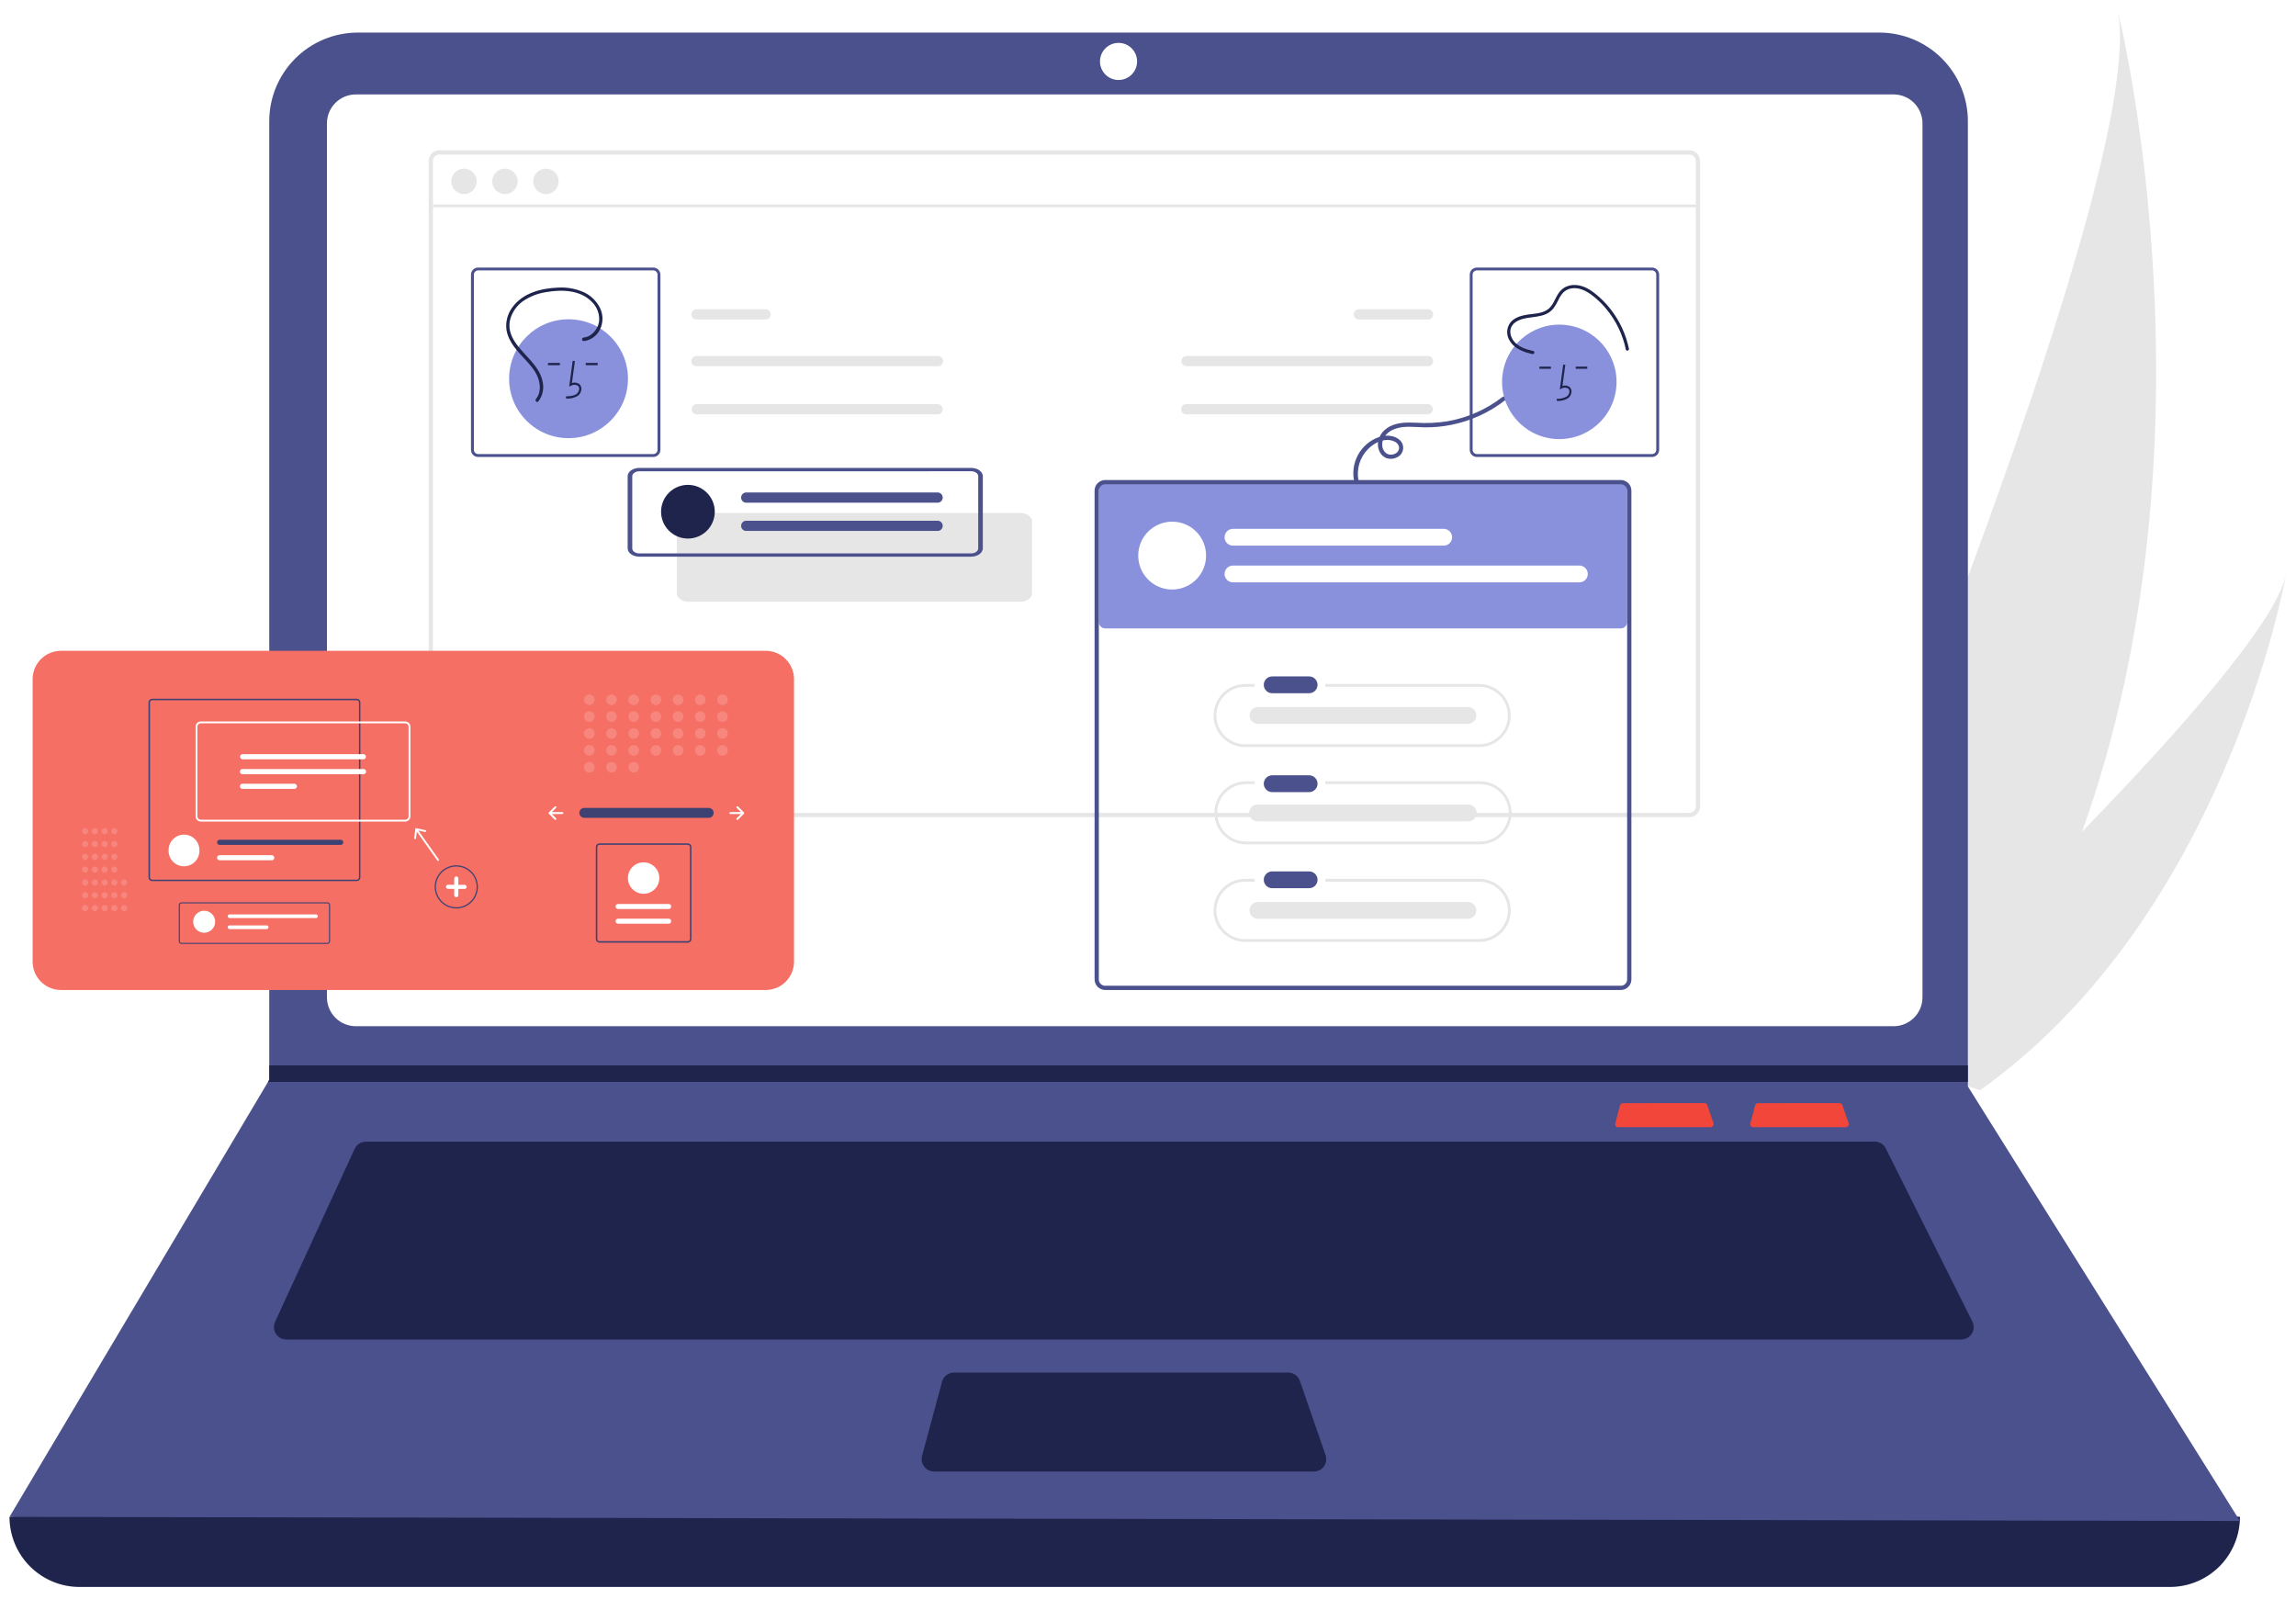 <svg width="968" height="674" viewBox="0 0 968 674" fill="none" xmlns="http://www.w3.org/2000/svg">
<g clip-path="url(#clip0)" filter="url(#filter0_d)">
<path d="M877.76 346.76C864.822 383.347 846.791 417.927 824.2 449.48C823.68 450.22 823.15 450.93 822.62 451.66L754.09 429.47C754.4 428.76 754.74 427.97 755.09 427.1C776.67 376.05 906.56 64.87 892.76 0C894.04 5.37 937.07 181.57 877.76 346.76Z" fill="#E6E6E6"/>
<path d="M837.37 453.76C836.54 454.4 835.67 455.02 834.8 455.63L783.4 438.98L785.55 436.98C799.01 424.4 838.99 386.72 877.71 346.76C919.32 303.83 959.49 258.29 963.71 238.48C962.96 243 937.6 380.48 837.37 453.76Z" fill="#E6E6E6"/>
<path d="M914.82 665.04H33.55C25.713 665.04 18.197 661.927 12.655 656.385C7.113 650.843 4 643.327 4 635.49C323.46 598.357 636.917 598.357 944.37 635.49C944.37 643.327 941.257 650.843 935.715 656.385C930.173 661.927 922.657 665.04 914.82 665.04Z" fill="#1F244D"/>
<path d="M944.37 637.23L4 635.49L113 452.11L113.52 451.24V47.09C113.52 37.183 117.455 27.682 124.459 20.676C131.463 13.67 140.963 9.733 150.87 9.73H792.31C802.216 9.73 811.716 13.665 818.72 20.669C825.725 27.674 829.66 37.174 829.66 47.08V454.02L944.37 637.23Z" fill="#4B518C"/>
<path d="M150.01 35.81C146.785 35.813 143.692 37.094 141.411 39.374C139.129 41.654 137.845 44.745 137.84 47.97V416.47C137.842 419.697 139.126 422.791 141.407 425.073C143.689 427.354 146.783 428.637 150.01 428.64H798.36C801.585 428.635 804.676 427.351 806.956 425.069C809.235 422.788 810.517 419.695 810.52 416.47V47.97C810.517 44.746 809.235 41.654 806.955 39.375C804.675 37.095 801.584 35.813 798.36 35.81H150.01Z" fill="white"/>
<path d="M154.27 477.31C153.276 477.307 152.302 477.588 151.463 478.119C150.623 478.651 149.952 479.411 149.53 480.31L115.95 553.31C115.372 554.566 115.316 556 115.794 557.297C116.272 558.595 117.245 559.649 118.5 560.23C119.184 560.542 119.927 560.706 120.68 560.71H826.89C827.779 560.71 828.654 560.482 829.43 560.05C830.207 559.617 830.86 558.992 831.328 558.236C831.796 557.48 832.063 556.617 832.103 555.728C832.144 554.84 831.957 553.956 831.56 553.16L795.05 480.16C794.619 479.293 793.954 478.564 793.131 478.055C792.307 477.546 791.358 477.278 790.39 477.28L154.27 477.31Z" fill="#1F244D"/>
<path d="M471.58 29.72C475.899 29.72 479.4 26.219 479.4 21.9C479.4 17.581 475.899 14.08 471.58 14.08C467.261 14.08 463.76 17.581 463.76 21.9C463.76 26.219 467.261 29.72 471.58 29.72Z" fill="white"/>
<path d="M402.16 574.65C401.019 574.659 399.913 575.041 399.01 575.738C398.107 576.435 397.457 577.409 397.16 578.51L388.74 609.8C388.534 610.57 388.507 611.377 388.661 612.159C388.815 612.941 389.146 613.677 389.629 614.311C390.111 614.946 390.733 615.461 391.445 615.818C392.158 616.175 392.943 616.363 393.74 616.37H553.93C554.762 616.371 555.582 616.173 556.322 615.793C557.062 615.412 557.699 614.86 558.182 614.183C558.665 613.505 558.978 612.722 559.096 611.899C559.214 611.075 559.133 610.236 558.86 609.45L548.03 578.16C547.676 577.134 547.011 576.245 546.127 575.616C545.243 574.986 544.185 574.649 543.1 574.65H402.16Z" fill="#1F244D"/>
<path d="M829.651 445.16V452.11H112.98L113.53 451.24V445.16H829.651Z" fill="#1F244D"/>
<path d="M741.19 461.08C740.91 461.081 740.639 461.173 740.417 461.343C740.194 461.513 740.034 461.751 739.96 462.02L737.96 469.64C737.874 469.965 737.919 470.31 738.085 470.602C738.252 470.894 738.526 471.109 738.85 471.2C738.959 471.215 739.07 471.215 739.18 471.2H778.18C778.517 471.2 778.84 471.066 779.078 470.828C779.316 470.59 779.45 470.267 779.45 469.93C779.446 469.787 779.422 469.646 779.38 469.51L776.74 461.9C776.654 461.65 776.493 461.432 776.278 461.278C776.062 461.124 775.805 461.04 775.54 461.04L741.19 461.08Z" fill="#F2463A"/>
<path d="M684.23 461.08C683.95 461.081 683.679 461.173 683.457 461.343C683.234 461.513 683.074 461.751 683 462.02L681 469.64C680.914 469.965 680.959 470.31 681.125 470.602C681.292 470.894 681.566 471.109 681.89 471.2C681.999 471.215 682.11 471.215 682.22 471.2H721.22C721.557 471.2 721.88 471.066 722.118 470.828C722.356 470.59 722.49 470.267 722.49 469.93C722.491 469.787 722.467 469.645 722.42 469.51L719.79 461.9C719.704 461.65 719.543 461.432 719.328 461.278C719.112 461.124 718.854 461.04 718.59 461.04L684.23 461.08Z" fill="#F2463A"/>
<path d="M712.28 59.37H185.2C184.014 59.37 182.877 59.841 182.039 60.679C181.2 61.518 180.729 62.655 180.729 63.84V336.01C180.729 337.196 181.2 338.333 182.039 339.171C182.877 340.009 184.014 340.48 185.2 340.48H712.28C712.979 340.479 713.668 340.314 714.292 339.998C714.915 339.682 715.456 339.224 715.87 338.66C716.107 338.356 716.299 338.019 716.44 337.66C716.643 337.144 716.748 336.595 716.75 336.04V63.84C716.75 62.655 716.279 61.518 715.44 60.679C714.602 59.841 713.465 59.37 712.28 59.37ZM714.959 336.01C714.959 336.721 714.677 337.403 714.175 337.905C713.672 338.408 712.99 338.69 712.28 338.69H185.2C184.489 338.69 183.807 338.408 183.305 337.905C182.802 337.403 182.52 336.721 182.52 336.01V63.84C182.52 63.129 182.802 62.448 183.305 61.945C183.807 61.443 184.489 61.16 185.2 61.16H712.28C712.99 61.16 713.672 61.443 714.175 61.945C714.677 62.448 714.959 63.129 714.959 63.84V336.01Z" fill="#E6E6E6"/>
<path d="M293.63 146.07C293.057 146.07 292.507 146.298 292.102 146.703C291.697 147.108 291.47 147.657 291.47 148.23C291.47 148.803 291.697 149.352 292.102 149.757C292.507 150.162 293.057 150.39 293.63 150.39H395.4C395.973 150.399 396.526 150.181 396.937 149.782C397.349 149.384 397.585 148.838 397.595 148.265C397.604 147.692 397.385 147.139 396.987 146.727C396.588 146.316 396.043 146.079 395.47 146.07H293.63Z" fill="#E6E6E6"/>
<path d="M293.63 126.37C293.057 126.37 292.507 126.598 292.102 127.003C291.697 127.408 291.47 127.957 291.47 128.53C291.47 129.103 291.697 129.652 292.102 130.057C292.507 130.463 293.057 130.69 293.63 130.69H322.76C323.333 130.699 323.886 130.481 324.297 130.082C324.709 129.684 324.945 129.138 324.955 128.565C324.964 127.992 324.745 127.439 324.347 127.028C323.948 126.616 323.403 126.379 322.83 126.37H293.63Z" fill="#E6E6E6"/>
<path d="M293.63 166.37C293.084 166.407 292.572 166.651 292.199 167.051C291.825 167.451 291.617 167.978 291.617 168.525C291.617 169.073 291.825 169.6 292.199 170C292.572 170.4 293.084 170.643 293.63 170.68H395.4C395.948 170.653 396.464 170.418 396.845 170.024C397.227 169.63 397.443 169.106 397.452 168.558C397.461 168.01 397.261 167.479 396.893 167.073C396.525 166.666 396.017 166.415 395.47 166.37H293.63Z" fill="#E6E6E6"/>
<path d="M602.06 146.07C602.633 146.07 603.183 146.298 603.588 146.703C603.993 147.108 604.22 147.657 604.22 148.23C604.22 148.803 603.993 149.352 603.588 149.757C603.183 150.162 602.633 150.39 602.06 150.39H500.29C499.717 150.401 499.164 150.183 498.751 149.786C498.339 149.388 498.101 148.843 498.09 148.27C498.08 147.697 498.297 147.144 498.695 146.731C499.092 146.318 499.637 146.081 500.21 146.07H602.06Z" fill="#E6E6E6"/>
<path d="M602.06 126.37C602.633 126.37 603.182 126.598 603.588 127.003C603.993 127.408 604.22 127.957 604.22 128.53C604.22 129.103 603.993 129.652 603.588 130.057C603.182 130.463 602.633 130.69 602.06 130.69H572.95C572.377 130.699 571.824 130.481 571.413 130.082C571.001 129.684 570.764 129.138 570.755 128.565C570.746 127.992 570.965 127.439 571.363 127.028C571.762 126.616 572.307 126.379 572.88 126.37H602.06Z" fill="#E6E6E6"/>
<path d="M602.061 166.37C602.607 166.407 603.118 166.65 603.492 167.051C603.866 167.451 604.074 167.978 604.074 168.525C604.074 169.072 603.866 169.6 603.492 170C603.118 170.4 602.607 170.643 602.061 170.68H500.291C499.996 170.705 499.7 170.669 499.419 170.575C499.139 170.48 498.882 170.329 498.662 170.131C498.443 169.933 498.266 169.692 498.144 169.423C498.021 169.155 497.955 168.863 497.95 168.568C497.944 168.272 497.999 167.979 498.112 167.705C498.224 167.432 498.392 167.185 498.604 166.979C498.816 166.773 499.068 166.612 499.344 166.508C499.62 166.403 499.915 166.356 500.21 166.37H602.061Z" fill="#E6E6E6"/>
<path d="M430.17 249.68H290.31C287.58 249.68 285.37 248.1 285.37 246.16V215.76C285.37 213.82 287.58 212.25 290.31 212.25H430.17C432.9 212.25 435.11 213.82 435.11 215.76V246.16C435.11 248.1 432.9 249.67 430.17 249.68Z" fill="#E6E6E6"/>
<path d="M275.43 108.8H201.57C200.775 108.8 200.012 109.116 199.449 109.679C198.886 110.241 198.57 111.004 198.57 111.8V185.65C198.57 186.446 198.886 187.209 199.449 187.771C200.012 188.334 200.775 188.65 201.57 188.65H275.43C276.226 188.65 276.989 188.334 277.552 187.771C278.114 187.209 278.43 186.446 278.43 185.65V111.78C278.425 110.988 278.107 110.23 277.545 109.672C276.983 109.113 276.222 108.8 275.43 108.8ZM277.21 185.63C277.21 186.103 277.023 186.557 276.69 186.892C276.356 187.228 275.903 187.417 275.43 187.42H201.57C201.097 187.417 200.645 187.228 200.311 186.892C199.978 186.557 199.79 186.103 199.79 185.63V111.78C199.79 111.307 199.978 110.853 200.311 110.518C200.645 110.182 201.097 109.993 201.57 109.99H275.43C275.903 109.993 276.356 110.182 276.69 110.518C277.023 110.853 277.21 111.307 277.21 111.78V185.63Z" fill="#4B518C"/>
<path d="M696.5 108.8H622.65C621.855 108.8 621.092 109.116 620.529 109.679C619.966 110.241 619.65 111.004 619.65 111.8V185.65C619.65 186.446 619.966 187.209 620.529 187.771C621.092 188.334 621.855 188.65 622.65 188.65H696.5C697.296 188.65 698.059 188.334 698.622 187.771C699.184 187.209 699.5 186.446 699.5 185.65V111.78C699.495 110.988 699.177 110.23 698.615 109.672C698.053 109.113 697.293 108.8 696.5 108.8ZM698.28 185.63C698.28 186.103 698.093 186.557 697.76 186.892C697.426 187.228 696.973 187.417 696.5 187.42H622.65C622.176 187.42 621.72 187.231 621.385 186.896C621.049 186.56 620.86 186.105 620.86 185.63V111.78C620.86 111.545 620.907 111.312 620.997 111.095C621.087 110.878 621.218 110.681 621.385 110.514C621.551 110.348 621.748 110.216 621.965 110.126C622.183 110.036 622.415 109.99 622.65 109.99H696.5C696.973 109.993 697.426 110.182 697.76 110.518C698.093 110.853 698.28 111.307 698.28 111.78V185.63Z" fill="#4B518C"/>
<path d="M716.75 82.2H182.52V83.39H716.75V82.2Z" fill="#E6E6E6"/>
<path d="M195.62 77.83C198.58 77.83 200.98 75.43 200.98 72.47C200.98 69.51 198.58 67.11 195.62 67.11C192.66 67.11 190.26 69.51 190.26 72.47C190.26 75.43 192.66 77.83 195.62 77.83Z" fill="#E6E6E6"/>
<path d="M212.89 77.83C215.851 77.83 218.25 75.43 218.25 72.47C218.25 69.51 215.851 67.11 212.89 67.11C209.93 67.11 207.53 69.51 207.53 72.47C207.53 75.43 209.93 77.83 212.89 77.83Z" fill="#E6E6E6"/>
<path d="M230.17 77.83C233.13 77.83 235.53 75.43 235.53 72.47C235.53 69.51 233.13 67.11 230.17 67.11C227.209 67.11 224.81 69.51 224.81 72.47C224.81 75.43 227.209 77.83 230.17 77.83Z" fill="#E6E6E6"/>
<path d="M409.42 230.69H269.56C266.83 230.69 264.62 229.11 264.62 227.17V196.77C264.62 194.83 266.83 193.26 269.56 193.26H409.42C412.15 193.26 414.36 194.83 414.36 196.77V227.17C414.36 229.11 412.15 230.68 409.42 230.69ZM269.56 194.69C267.92 194.69 266.56 195.64 266.56 196.8V227.2C266.56 228.37 267.89 229.31 269.56 229.31H409.42C411.06 229.31 412.42 228.37 412.42 227.2V196.77C412.42 195.61 411.1 194.67 409.42 194.67L269.56 194.69Z" fill="#4B518C"/>
<path d="M290.03 223.05C296.282 223.05 301.35 217.982 301.35 211.73C301.35 205.478 296.282 200.41 290.03 200.41C283.778 200.41 278.71 205.478 278.71 211.73C278.71 217.982 283.778 223.05 290.03 223.05Z" fill="#1F244D"/>
<path d="M314.47 203.62C313.924 203.657 313.412 203.901 313.039 204.301C312.665 204.701 312.457 205.228 312.457 205.775C312.457 206.323 312.665 206.85 313.039 207.25C313.412 207.65 313.924 207.893 314.47 207.93H395.4C395.948 207.903 396.464 207.668 396.845 207.274C397.226 206.88 397.443 206.356 397.452 205.808C397.461 205.26 397.261 204.729 396.893 204.323C396.525 203.916 396.016 203.665 395.47 203.62H314.47Z" fill="#4B518C"/>
<path d="M314.47 215.53C313.924 215.567 313.412 215.81 313.039 216.211C312.665 216.611 312.457 217.138 312.457 217.685C312.457 218.232 312.665 218.759 313.039 219.16C313.412 219.56 313.924 219.803 314.47 219.84H395.4C395.948 219.813 396.464 219.578 396.845 219.184C397.226 218.79 397.443 218.266 397.452 217.718C397.461 217.17 397.261 216.639 396.893 216.232C396.525 215.826 396.016 215.575 395.47 215.53H314.47Z" fill="#4B518C"/>
<path d="M465.95 199.56C465.239 199.56 464.557 199.842 464.055 200.345C463.552 200.848 463.27 201.529 463.27 202.24V258.24C463.27 258.951 463.552 259.633 464.055 260.135C464.557 260.638 465.239 260.92 465.95 260.92H683.329C684.04 260.92 684.722 260.638 685.225 260.135C685.727 259.633 686.01 258.951 686.01 258.24V202.24C686.01 201.529 685.727 200.848 685.225 200.345C684.722 199.842 684.04 199.56 683.329 199.56H465.95Z" fill="#8991DC"/>
<path d="M683.33 413.37H465.951C464.765 413.37 463.628 412.899 462.79 412.061C461.951 411.223 461.48 410.086 461.48 408.9V202.83C461.483 201.646 461.955 200.512 462.793 199.676C463.631 198.84 464.767 198.37 465.951 198.37H683.33C684.514 198.37 685.65 198.84 686.488 199.676C687.326 200.512 687.798 201.646 687.801 202.83V408.9C687.801 409.487 687.685 410.068 687.46 410.611C687.236 411.153 686.906 411.646 686.491 412.061C686.076 412.476 685.583 412.805 685.041 413.03C684.499 413.254 683.917 413.37 683.33 413.37ZM465.951 200.15C465.241 200.153 464.56 200.436 464.058 200.938C463.556 201.44 463.273 202.12 463.271 202.83V408.9C463.271 409.611 463.553 410.293 464.055 410.795C464.558 411.298 465.24 411.58 465.951 411.58H683.33C684.041 411.58 684.723 411.298 685.226 410.795C685.728 410.293 686.01 409.611 686.01 408.9V202.83C686.008 202.12 685.725 201.44 685.223 200.938C684.721 200.436 684.04 200.153 683.33 200.15H465.951Z" fill="#4B518C"/>
<path d="M623.98 284.37H558.76V285.56H623.98C627.131 285.651 630.121 286.966 632.318 289.226C634.514 291.486 635.742 294.513 635.742 297.665C635.742 300.817 634.514 303.844 632.318 306.104C630.121 308.364 627.131 309.679 623.98 309.77H525.3C523.681 309.817 522.07 309.538 520.56 308.95C519.051 308.363 517.675 307.479 516.513 306.35C515.352 305.222 514.428 303.871 513.798 302.38C513.167 300.888 512.842 299.285 512.842 297.665C512.842 296.045 513.167 294.442 513.798 292.95C514.428 291.459 515.352 290.108 516.513 288.98C517.675 287.851 519.051 286.967 520.56 286.38C522.07 285.792 523.681 285.513 525.3 285.56H528.99V284.37H525.3C523.524 284.321 521.755 284.629 520.1 285.275C518.444 285.922 516.935 286.893 515.661 288.132C514.387 289.372 513.375 290.854 512.683 292.491C511.992 294.128 511.636 295.888 511.636 297.665C511.636 299.442 511.992 301.202 512.683 302.839C513.375 304.476 514.387 305.958 515.661 307.198C516.935 308.437 518.444 309.408 520.1 310.055C521.755 310.701 523.524 311.009 525.3 310.96H623.98C627.443 310.865 630.733 309.423 633.148 306.94C635.564 304.457 636.916 301.129 636.916 297.665C636.916 294.201 635.564 290.873 633.148 288.39C630.733 285.907 627.443 284.465 623.98 284.37Z" fill="#E6E6E6"/>
<path d="M623.98 325.37H558.76V326.56H623.98C627.192 326.56 630.272 327.836 632.543 330.107C634.814 332.378 636.09 335.458 636.09 338.67C636.09 341.882 634.814 344.962 632.543 347.233C630.272 349.504 627.192 350.78 623.98 350.78H525.3C522.088 350.78 519.008 349.504 516.737 347.233C514.466 344.962 513.19 341.882 513.19 338.67C513.19 335.458 514.466 332.378 516.737 330.107C519.008 327.836 522.088 326.56 525.3 326.56H528.99V325.37H525.3C521.773 325.37 518.39 326.771 515.896 329.266C513.401 331.76 512 335.143 512 338.67C512 342.197 513.401 345.58 515.896 348.075C518.39 350.569 521.773 351.97 525.3 351.97H623.98C627.507 351.97 630.89 350.569 633.385 348.075C635.879 345.58 637.28 342.197 637.28 338.67C637.28 335.143 635.879 331.76 633.385 329.266C630.89 326.771 627.507 325.37 623.98 325.37Z" fill="#E6E6E6"/>
<path d="M623.98 366.51H558.76V367.7H623.98C627.13 367.79 630.121 369.105 632.317 371.366C634.514 373.626 635.742 376.653 635.742 379.805C635.742 382.956 634.514 385.984 632.317 388.244C630.121 390.504 627.13 391.819 623.98 391.91H525.3C523.681 391.956 522.069 391.678 520.56 391.09C519.051 390.503 517.675 389.619 516.513 388.49C515.351 387.361 514.428 386.011 513.798 384.519C513.167 383.028 512.842 381.424 512.842 379.805C512.842 378.185 513.167 376.582 513.798 375.09C514.428 373.599 515.351 372.248 516.513 371.12C517.675 369.991 519.051 369.107 520.56 368.519C522.069 367.932 523.681 367.653 525.3 367.7H529V366.51H525.31C523.534 366.461 521.765 366.769 520.109 367.415C518.454 368.061 516.945 369.033 515.671 370.272C514.397 371.512 513.384 372.994 512.693 374.631C512.002 376.268 511.646 378.028 511.646 379.805C511.646 381.582 512.002 383.341 512.693 384.979C513.384 386.616 514.397 388.098 515.671 389.337C516.945 390.577 518.454 391.548 520.109 392.195C521.765 392.841 523.534 393.149 525.31 393.1H624C627.463 393.005 630.752 391.563 633.168 389.08C635.584 386.597 636.935 383.269 636.935 379.805C636.935 376.341 635.584 373.013 633.168 370.53C630.752 368.047 627.463 366.605 624 366.51H623.98Z" fill="#E6E6E6"/>
<path d="M536.35 281.17C535.412 281.17 534.511 281.543 533.847 282.207C533.183 282.871 532.811 283.771 532.811 284.71C532.811 285.649 533.183 286.549 533.847 287.213C534.511 287.877 535.412 288.25 536.35 288.25H551.88C552.819 288.266 553.726 287.908 554.401 287.256C555.076 286.603 555.465 285.709 555.48 284.77C555.496 283.831 555.139 282.924 554.486 282.249C553.833 281.574 552.939 281.186 552 281.17H536.35Z" fill="#4B518C"/>
<path d="M536.35 322.86C535.412 322.86 534.511 323.233 533.847 323.897C533.183 324.561 532.811 325.461 532.811 326.4C532.811 327.339 533.183 328.239 533.847 328.903C534.511 329.567 535.412 329.94 536.35 329.94H551.88C552.819 329.956 553.726 329.598 554.401 328.945C555.076 328.293 555.465 327.399 555.48 326.46C555.496 325.521 555.139 324.614 554.486 323.939C553.833 323.264 552.939 322.876 552 322.86H536.35Z" fill="#4B518C"/>
<path d="M536.35 363.37C535.412 363.37 534.511 363.743 533.847 364.407C533.183 365.071 532.811 365.971 532.811 366.91C532.811 367.849 533.183 368.749 533.847 369.413C534.511 370.077 535.412 370.45 536.35 370.45H551.88C552.345 370.459 552.807 370.376 553.24 370.206C553.673 370.035 554.068 369.782 554.403 369.459C554.737 369.137 555.005 368.751 555.191 368.325C555.377 367.899 555.477 367.44 555.485 366.975C555.494 366.51 555.411 366.048 555.241 365.615C555.071 365.183 554.817 364.788 554.495 364.453C554.172 364.118 553.786 363.85 553.36 363.664C552.934 363.479 552.475 363.379 552.01 363.37H536.35Z" fill="#4B518C"/>
<path d="M530.18 294.07C529.272 294.118 528.418 294.513 527.792 295.172C527.167 295.832 526.818 296.706 526.818 297.615C526.818 298.524 527.167 299.398 527.792 300.058C528.418 300.717 529.272 301.112 530.18 301.16H618.98C619.89 301.128 620.752 300.748 621.39 300.098C622.027 299.448 622.39 298.578 622.404 297.667C622.419 296.757 622.083 295.876 621.466 295.207C620.849 294.537 619.998 294.13 619.09 294.07H530.18Z" fill="#E6E6E6"/>
<path d="M530.18 335.17C529.241 335.17 528.34 335.543 527.677 336.207C527.013 336.871 526.64 337.771 526.64 338.71C526.64 339.649 527.013 340.549 527.677 341.213C528.34 341.877 529.241 342.25 530.18 342.25H618.98C619.444 342.257 619.906 342.173 620.339 342.002C620.771 341.83 621.165 341.576 621.499 341.252C621.833 340.928 622.1 340.542 622.284 340.115C622.469 339.689 622.567 339.23 622.575 338.765C622.582 338.3 622.497 337.838 622.326 337.406C622.155 336.974 621.9 336.579 621.577 336.246C621.253 335.912 620.867 335.645 620.44 335.46C620.013 335.276 619.554 335.177 619.09 335.17H530.18Z" fill="#E6E6E6"/>
<path d="M530.18 376.26C529.272 376.308 528.418 376.703 527.792 377.362C527.167 378.022 526.818 378.896 526.818 379.805C526.818 380.714 527.167 381.588 527.792 382.248C528.418 382.907 529.272 383.302 530.18 383.35H618.98C619.89 383.318 620.752 382.938 621.39 382.288C622.027 381.638 622.39 380.768 622.404 379.857C622.419 378.947 622.083 378.066 621.466 377.397C620.849 376.727 619.998 376.32 619.09 376.26H530.18Z" fill="#E6E6E6"/>
<path d="M508.48 230.23C508.48 233.059 507.641 235.824 506.069 238.176C504.497 240.528 502.263 242.36 499.65 243.442C497.036 244.524 494.161 244.807 491.386 244.255C488.612 243.702 486.064 242.339 484.065 240.338C482.065 238.337 480.704 235.788 480.153 233.014C479.603 230.239 479.887 227.364 480.971 224.751C482.055 222.138 483.89 219.905 486.243 218.335C488.595 216.765 491.361 215.928 494.19 215.93C497.965 215.917 501.591 217.403 504.27 220.062C506.95 222.721 508.464 226.335 508.48 230.11V230.23Z" fill="white"/>
<path d="M519.82 218.95C518.881 218.95 517.981 219.323 517.317 219.987C516.653 220.651 516.28 221.551 516.28 222.49C516.28 223.429 516.653 224.329 517.317 224.993C517.981 225.657 518.881 226.03 519.82 226.03H608.61C609.075 226.038 609.537 225.954 609.969 225.783C610.402 225.613 610.797 225.359 611.131 225.036C611.465 224.712 611.733 224.327 611.918 223.9C612.103 223.474 612.202 223.015 612.21 222.55C612.218 222.085 612.134 221.623 611.964 221.191C611.793 220.758 611.539 220.364 611.216 220.029C610.893 219.695 610.507 219.428 610.08 219.242C609.654 219.057 609.195 218.958 608.73 218.95H519.82Z" fill="white"/>
<path d="M519.82 234.43C518.881 234.43 517.981 234.803 517.317 235.467C516.653 236.131 516.28 237.031 516.28 237.97C516.28 238.909 516.653 239.809 517.317 240.473C517.981 241.137 518.881 241.51 519.82 241.51H665.82C666.759 241.525 667.665 241.166 668.339 240.512C669.014 239.858 669.401 238.964 669.415 238.025C669.43 237.086 669.071 236.18 668.417 235.506C667.764 234.831 666.869 234.445 665.93 234.43H519.82Z" fill="white"/>
<path d="M572.76 198.63C572.169 195.621 572.524 192.502 573.778 189.703C575.031 186.905 577.121 184.563 579.76 183C582.18 181.59 585.21 180.85 587.86 182.11C588.367 182.312 588.815 182.638 589.164 183.057C589.513 183.476 589.753 183.975 589.86 184.51C589.908 185.09 589.769 185.67 589.463 186.165C589.157 186.66 588.7 187.044 588.16 187.26C587.625 187.541 587.03 187.688 586.425 187.688C585.821 187.688 585.225 187.541 584.69 187.26C584.12 186.873 583.649 186.358 583.315 185.755C582.981 185.152 582.795 184.479 582.77 183.79C582.51 180.37 585.13 177.87 588.16 176.79C592.03 175.42 596.16 176.06 600.22 176.15C604.065 176.228 607.907 175.893 611.68 175.15C620.065 173.498 627.943 169.898 634.68 164.64C635.59 163.93 634.31 162.64 633.42 163.37C626.632 168.627 618.66 172.143 610.2 173.61C605.86 174.303 601.456 174.508 597.07 174.22C592.88 174.02 588.34 174.01 584.75 176.51C581.82 178.51 580.08 182.2 581.35 185.71C581.604 186.488 582.025 187.2 582.585 187.796C583.145 188.393 583.83 188.858 584.59 189.16C585.305 189.393 586.059 189.484 586.809 189.425C587.559 189.367 588.29 189.161 588.96 188.82C589.626 188.524 590.208 188.068 590.655 187.492C591.102 186.916 591.4 186.238 591.522 185.52C591.643 184.801 591.586 184.064 591.353 183.373C591.121 182.682 590.721 182.059 590.19 181.56C587.88 179.41 584.19 179.26 581.31 180.28C577.583 181.606 574.472 184.254 572.566 187.72C570.66 191.187 570.092 195.233 570.97 199.09C571.26 200.23 572.98 199.75 572.76 198.63Z" fill="#4B518C"/>
<path d="M681.228 160.858C683.364 147.703 674.431 135.308 661.276 133.173C648.122 131.038 635.727 139.971 633.592 153.125C631.457 166.28 640.389 178.674 653.544 180.81C666.698 182.945 679.093 174.012 681.228 160.858Z" fill="#8991DC"/>
<path d="M646.409 143.98C643.589 143.31 640.55 142.42 638.55 140.2C636.84 138.31 636.03 135.4 637.55 133.2C638.93 131.2 641.659 130.41 643.959 130.03C646.629 129.58 649.369 129.52 651.879 128.38C653.107 127.822 654.179 126.97 654.999 125.9C655.773 124.833 656.443 123.695 656.999 122.5C657.519 121.333 658.221 120.256 659.079 119.31C660.042 118.36 661.289 117.749 662.629 117.57C665.629 117.11 668.529 118.51 670.909 120.24C673.209 121.957 675.297 123.941 677.129 126.15C681.286 131.106 684.149 137.016 685.459 143.35C685.639 144.2 686.939 143.84 686.759 142.99C685.508 136.998 682.909 131.369 679.159 126.53C677.305 124.113 675.17 121.924 672.8 120.01C670.35 118.01 667.519 116.31 664.289 116.15C662.8 116.063 661.312 116.359 659.969 117.01C658.741 117.664 657.707 118.63 656.969 119.81C655.449 122.12 654.719 125.09 652.269 126.65C649.819 128.21 646.679 128.25 643.859 128.65C641.359 129.04 638.569 129.86 636.859 131.87C636.003 132.956 635.504 134.28 635.433 135.661C635.361 137.042 635.72 138.411 636.459 139.58C638.019 142.31 640.91 143.8 643.81 144.68C644.56 144.91 645.31 145.1 646.07 145.28C646.83 145.46 647.28 144.18 646.43 143.98H646.409Z" fill="#1F244D"/>
<path d="M656.33 165.03V164.12C657.822 164.224 659.31 163.876 660.6 163.12C660.91 162.882 661.166 162.58 661.351 162.235C661.535 161.891 661.644 161.51 661.67 161.12C661.69 160.876 661.653 160.631 661.563 160.404C661.473 160.177 661.332 159.974 661.15 159.81C660.728 159.559 660.246 159.427 659.755 159.427C659.264 159.427 658.782 159.559 658.36 159.81L657.62 160.15L659.05 149.7L659.94 149.82L658.73 158.71C659.227 158.528 659.761 158.472 660.284 158.547C660.808 158.622 661.305 158.826 661.73 159.14C662.012 159.387 662.234 159.697 662.378 160.043C662.522 160.39 662.584 160.765 662.56 161.14C662.534 161.674 662.392 162.196 662.143 162.669C661.894 163.143 661.545 163.556 661.12 163.88C659.674 164.734 658.006 165.135 656.33 165.03Z" fill="#1F244D"/>
<path d="M669.19 150.57H664.33V151.47H669.19V150.57Z" fill="#1F244D"/>
<path d="M653.87 150.57H649.01V151.47H653.87V150.57Z" fill="#1F244D"/>
<path d="M239.7 180.72C253.54 180.72 264.76 169.5 264.76 155.66C264.76 141.82 253.54 130.6 239.7 130.6C225.859 130.6 214.64 141.82 214.64 155.66C214.64 169.5 225.859 180.72 239.7 180.72Z" fill="#8991DC"/>
<path d="M238.63 164.03V163.09C240.38 163.04 241.91 162.93 243.07 162.09C243.396 161.837 243.664 161.517 243.856 161.151C244.047 160.785 244.158 160.382 244.18 159.97C244.2 159.719 244.161 159.466 244.068 159.232C243.974 158.998 243.828 158.788 243.64 158.62C243.201 158.36 242.7 158.222 242.19 158.222C241.68 158.222 241.179 158.36 240.74 158.62L239.97 158.98L241.45 148.12L242.38 148.24L241.12 157.48C241.638 157.289 242.195 157.23 242.742 157.309C243.288 157.387 243.807 157.601 244.25 157.93C244.545 158.191 244.777 158.516 244.928 158.88C245.078 159.243 245.144 159.637 245.12 160.03C245.091 160.585 244.942 161.128 244.683 161.62C244.424 162.112 244.061 162.542 243.62 162.88C242.111 163.759 240.371 164.16 238.63 164.03Z" fill="#1F244D"/>
<path d="M251.98 149.01H246.94V149.95H251.98V149.01Z" fill="#1F244D"/>
<path d="M236.06 149.01H231.02V149.95H236.06V149.01Z" fill="#1F244D"/>
<path d="M246.08 139.83C247.56 139.651 248.97 139.098 250.177 138.223C251.384 137.349 252.349 136.181 252.98 134.83C253.658 133.439 254.011 131.912 254.011 130.365C254.011 128.818 253.658 127.291 252.98 125.9C251.557 122.983 249.183 120.638 246.25 119.25C242.801 117.697 239.025 117.011 235.25 117.25C228.17 117.53 220.37 119.52 216.02 125.56C213.968 128.296 213.077 131.731 213.54 135.12C214.09 138.68 216.26 141.75 218.54 144.41C220.82 147.07 223.75 149.7 225.67 152.88C227.32 155.64 228.21 159.11 227.11 162.24C226.837 162.966 226.445 163.642 225.95 164.24C225.37 164.93 226.36 165.93 226.95 165.24C227.875 164.039 228.515 162.644 228.822 161.159C229.129 159.674 229.094 158.139 228.72 156.67C228.03 153.38 226.04 150.59 223.86 148.1C219.62 143.26 213.3 137.98 215.08 130.74C215.918 127.605 217.824 124.86 220.47 122.98C223.352 121.01 226.639 119.712 230.09 119.18C236.63 118.01 244.56 118.13 249.5 123.23C250.579 124.266 251.415 125.527 251.95 126.924C252.484 128.321 252.702 129.819 252.59 131.31C252.427 132.691 251.92 134.01 251.117 135.145C250.313 136.281 249.238 137.197 247.99 137.81C247.381 138.08 246.733 138.249 246.07 138.31C245.18 138.4 245.17 139.8 246.07 139.72L246.08 139.83Z" fill="#1F244D"/>
<path d="M322.81 270.37H25.71C19.11 270.37 13.76 275.72 13.76 282.32V401.42C13.76 408.02 19.11 413.37 25.71 413.37H322.81C329.41 413.37 334.76 408.02 334.76 401.42V282.32C334.76 275.72 329.41 270.37 322.81 270.37Z" fill="#F56F65"/>
<path d="M192.37 379C190.568 379 188.806 378.466 187.307 377.464C185.809 376.463 184.641 375.039 183.952 373.374C183.263 371.709 183.083 369.877 183.436 368.109C183.788 366.342 184.657 364.718 185.932 363.445C187.207 362.171 188.831 361.304 190.599 360.954C192.366 360.603 194.199 360.785 195.863 361.476C197.527 362.167 198.95 363.337 199.949 364.836C200.949 366.336 201.482 368.098 201.48 369.9C201.48 371.096 201.244 372.28 200.786 373.385C200.328 374.489 199.657 375.493 198.811 376.338C197.965 377.183 196.961 377.854 195.855 378.31C194.75 378.767 193.566 379.001 192.37 379ZM192.37 361.31C190.671 361.31 189.01 361.814 187.597 362.758C186.185 363.702 185.084 365.043 184.434 366.613C183.783 368.182 183.613 369.91 183.945 371.576C184.276 373.242 185.094 374.773 186.296 375.974C187.497 377.175 189.028 377.994 190.694 378.325C192.36 378.656 194.087 378.486 195.657 377.836C197.227 377.186 198.568 376.085 199.512 374.672C200.456 373.26 200.96 371.599 200.96 369.9C200.96 367.622 200.055 365.437 198.444 363.826C196.833 362.215 194.648 361.31 192.37 361.31Z" fill="#3D4273"/>
<path d="M195.86 369.03H193.24V366.37C193.24 366.139 193.148 365.918 192.985 365.755C192.822 365.592 192.6 365.5 192.37 365.5C192.139 365.5 191.918 365.592 191.755 365.755C191.591 365.918 191.5 366.139 191.5 366.37V368.99H188.88C188.649 368.99 188.428 369.082 188.265 369.245C188.101 369.408 188.01 369.629 188.01 369.86C188.01 370.091 188.101 370.312 188.265 370.475C188.428 370.638 188.649 370.73 188.88 370.73H191.5V373.37C191.5 373.601 191.591 373.822 191.755 373.985C191.918 374.148 192.139 374.24 192.37 374.24C192.6 374.24 192.822 374.148 192.985 373.985C193.148 373.822 193.24 373.601 193.24 373.37V370.77H195.86C196.09 370.77 196.312 370.678 196.475 370.515C196.638 370.352 196.73 370.131 196.73 369.9C196.73 369.669 196.638 369.448 196.475 369.285C196.312 369.122 196.09 369.03 195.86 369.03Z" fill="white"/>
<g opacity="0.4">
<path opacity="0.4" d="M35.89 380.13C36.608 380.13 37.19 379.548 37.19 378.83C37.19 378.112 36.608 377.53 35.89 377.53C35.172 377.53 34.59 378.112 34.59 378.83C34.59 379.548 35.172 380.13 35.89 380.13Z" fill="white"/>
<path opacity="0.4" d="M35.89 374.72C36.608 374.72 37.19 374.138 37.19 373.42C37.19 372.702 36.608 372.12 35.89 372.12C35.172 372.12 34.59 372.702 34.59 373.42C34.59 374.138 35.172 374.72 35.89 374.72Z" fill="white"/>
<path opacity="0.4" d="M35.89 369.32C36.608 369.32 37.19 368.738 37.19 368.02C37.19 367.302 36.608 366.72 35.89 366.72C35.172 366.72 34.59 367.302 34.59 368.02C34.59 368.738 35.172 369.32 35.89 369.32Z" fill="white"/>
<path opacity="0.4" d="M35.89 363.91C36.608 363.91 37.19 363.328 37.19 362.61C37.19 361.892 36.608 361.31 35.89 361.31C35.172 361.31 34.59 361.892 34.59 362.61C34.59 363.328 35.172 363.91 35.89 363.91Z" fill="white"/>
<path opacity="0.4" d="M35.89 358.51C36.608 358.51 37.19 357.928 37.19 357.21C37.19 356.492 36.608 355.91 35.89 355.91C35.172 355.91 34.59 356.492 34.59 357.21C34.59 357.928 35.172 358.51 35.89 358.51Z" fill="white"/>
<path opacity="0.4" d="M35.89 353.11C36.608 353.11 37.19 352.528 37.19 351.81C37.19 351.092 36.608 350.51 35.89 350.51C35.172 350.51 34.59 351.092 34.59 351.81C34.59 352.528 35.172 353.11 35.89 353.11Z" fill="white"/>
<path opacity="0.4" d="M35.89 347.7C36.608 347.7 37.19 347.118 37.19 346.4C37.19 345.682 36.608 345.1 35.89 345.1C35.172 345.1 34.59 345.682 34.59 346.4C34.59 347.118 35.172 347.7 35.89 347.7Z" fill="white"/>
<path opacity="0.4" d="M40 380.13C40.718 380.13 41.3 379.548 41.3 378.83C41.3 378.112 40.718 377.53 40 377.53C39.282 377.53 38.7 378.112 38.7 378.83C38.7 379.548 39.282 380.13 40 380.13Z" fill="white"/>
<path opacity="0.4" d="M40 374.72C40.718 374.72 41.3 374.138 41.3 373.42C41.3 372.702 40.718 372.12 40 372.12C39.282 372.12 38.7 372.702 38.7 373.42C38.7 374.138 39.282 374.72 40 374.72Z" fill="white"/>
<path opacity="0.4" d="M40 369.32C40.718 369.32 41.3 368.738 41.3 368.02C41.3 367.302 40.718 366.72 40 366.72C39.282 366.72 38.7 367.302 38.7 368.02C38.7 368.738 39.282 369.32 40 369.32Z" fill="white"/>
<path opacity="0.4" d="M40 363.91C40.718 363.91 41.3 363.328 41.3 362.61C41.3 361.892 40.718 361.31 40 361.31C39.282 361.31 38.7 361.892 38.7 362.61C38.7 363.328 39.282 363.91 40 363.91Z" fill="white"/>
<path opacity="0.4" d="M40 358.51C40.718 358.51 41.3 357.928 41.3 357.21C41.3 356.492 40.718 355.91 40 355.91C39.282 355.91 38.7 356.492 38.7 357.21C38.7 357.928 39.282 358.51 40 358.51Z" fill="white"/>
<path opacity="0.4" d="M40 353.11C40.718 353.11 41.3 352.528 41.3 351.81C41.3 351.092 40.718 350.51 40 350.51C39.282 350.51 38.7 351.092 38.7 351.81C38.7 352.528 39.282 353.11 40 353.11Z" fill="white"/>
<path opacity="0.4" d="M40 347.7C40.718 347.7 41.3 347.118 41.3 346.4C41.3 345.682 40.718 345.1 40 345.1C39.282 345.1 38.7 345.682 38.7 346.4C38.7 347.118 39.282 347.7 40 347.7Z" fill="white"/>
<path opacity="0.4" d="M44.11 380.13C44.828 380.13 45.41 379.548 45.41 378.83C45.41 378.112 44.828 377.53 44.11 377.53C43.392 377.53 42.81 378.112 42.81 378.83C42.81 379.548 43.392 380.13 44.11 380.13Z" fill="white"/>
<path opacity="0.4" d="M44.11 374.72C44.828 374.72 45.41 374.138 45.41 373.42C45.41 372.702 44.828 372.12 44.11 372.12C43.392 372.12 42.81 372.702 42.81 373.42C42.81 374.138 43.392 374.72 44.11 374.72Z" fill="white"/>
<path opacity="0.4" d="M44.11 369.32C44.828 369.32 45.41 368.738 45.41 368.02C45.41 367.302 44.828 366.72 44.11 366.72C43.392 366.72 42.81 367.302 42.81 368.02C42.81 368.738 43.392 369.32 44.11 369.32Z" fill="white"/>
<path opacity="0.4" d="M44.11 363.91C44.828 363.91 45.41 363.328 45.41 362.61C45.41 361.892 44.828 361.31 44.11 361.31C43.392 361.31 42.81 361.892 42.81 362.61C42.81 363.328 43.392 363.91 44.11 363.91Z" fill="white"/>
<path opacity="0.4" d="M44.11 358.51C44.828 358.51 45.41 357.928 45.41 357.21C45.41 356.492 44.828 355.91 44.11 355.91C43.392 355.91 42.81 356.492 42.81 357.21C42.81 357.928 43.392 358.51 44.11 358.51Z" fill="white"/>
<path opacity="0.4" d="M44.11 353.11C44.828 353.11 45.41 352.528 45.41 351.81C45.41 351.092 44.828 350.51 44.11 350.51C43.392 350.51 42.81 351.092 42.81 351.81C42.81 352.528 43.392 353.11 44.11 353.11Z" fill="white"/>
<path opacity="0.4" d="M44.11 347.7C44.828 347.7 45.41 347.118 45.41 346.4C45.41 345.682 44.828 345.1 44.11 345.1C43.392 345.1 42.81 345.682 42.81 346.4C42.81 347.118 43.392 347.7 44.11 347.7Z" fill="white"/>
<path opacity="0.4" d="M48.21 380.13C48.928 380.13 49.51 379.548 49.51 378.83C49.51 378.112 48.928 377.53 48.21 377.53C47.492 377.53 46.91 378.112 46.91 378.83C46.91 379.548 47.492 380.13 48.21 380.13Z" fill="white"/>
<path opacity="0.4" d="M48.21 374.72C48.928 374.72 49.51 374.138 49.51 373.42C49.51 372.702 48.928 372.12 48.21 372.12C47.492 372.12 46.91 372.702 46.91 373.42C46.91 374.138 47.492 374.72 48.21 374.72Z" fill="white"/>
<path opacity="0.4" d="M52.319 380.13C53.038 380.13 53.62 379.548 53.62 378.83C53.62 378.112 53.038 377.53 52.319 377.53C51.602 377.53 51.02 378.112 51.02 378.83C51.02 379.548 51.602 380.13 52.319 380.13Z" fill="white"/>
<path opacity="0.4" d="M52.319 374.72C53.038 374.72 53.62 374.138 53.62 373.42C53.62 372.702 53.038 372.12 52.319 372.12C51.602 372.12 51.02 372.702 51.02 373.42C51.02 374.138 51.602 374.72 52.319 374.72Z" fill="white"/>
<path opacity="0.4" d="M52.319 369.32C53.038 369.32 53.62 368.738 53.62 368.02C53.62 367.302 53.038 366.72 52.319 366.72C51.602 366.72 51.02 367.302 51.02 368.02C51.02 368.738 51.602 369.32 52.319 369.32Z" fill="white"/>
<path opacity="0.4" d="M48.21 369.32C48.928 369.32 49.51 368.738 49.51 368.02C49.51 367.302 48.928 366.72 48.21 366.72C47.492 366.72 46.91 367.302 46.91 368.02C46.91 368.738 47.492 369.32 48.21 369.32Z" fill="white"/>
<path opacity="0.4" d="M48.21 363.91C48.928 363.91 49.51 363.328 49.51 362.61C49.51 361.892 48.928 361.31 48.21 361.31C47.492 361.31 46.91 361.892 46.91 362.61C46.91 363.328 47.492 363.91 48.21 363.91Z" fill="white"/>
<path opacity="0.4" d="M48.21 358.51C48.928 358.51 49.51 357.928 49.51 357.21C49.51 356.492 48.928 355.91 48.21 355.91C47.492 355.91 46.91 356.492 46.91 357.21C46.91 357.928 47.492 358.51 48.21 358.51Z" fill="white"/>
<path opacity="0.4" d="M48.21 353.11C48.928 353.11 49.51 352.528 49.51 351.81C49.51 351.092 48.928 350.51 48.21 350.51C47.492 350.51 46.91 351.092 46.91 351.81C46.91 352.528 47.492 353.11 48.21 353.11Z" fill="white"/>
<path opacity="0.4" d="M48.21 347.7C48.928 347.7 49.51 347.118 49.51 346.4C49.51 345.682 48.928 345.1 48.21 345.1C47.492 345.1 46.91 345.682 46.91 346.4C46.91 347.118 47.492 347.7 48.21 347.7Z" fill="white"/>
</g>
<path d="M150.35 290.59H64.19C63.767 290.593 63.363 290.762 63.065 291.062C62.767 291.362 62.6 291.767 62.6 292.19V365.87C62.6 366.292 62.767 366.696 63.065 366.994C63.364 367.293 63.768 367.46 64.19 367.46H150.35C150.559 367.461 150.767 367.421 150.961 367.342C151.155 367.263 151.332 367.146 151.48 366.998C151.629 366.85 151.747 366.674 151.828 366.481C151.908 366.287 151.95 366.08 151.95 365.87V292.19C151.95 291.766 151.781 291.359 151.481 291.059C151.181 290.759 150.774 290.59 150.35 290.59ZM151.35 365.87C151.35 366.135 151.244 366.39 151.057 366.577C150.869 366.765 150.615 366.87 150.35 366.87H64.19C63.933 366.857 63.691 366.746 63.515 366.56C63.338 366.374 63.239 366.127 63.24 365.87V292.19C63.239 291.933 63.338 291.686 63.515 291.5C63.691 291.314 63.933 291.203 64.19 291.19H150.35C150.615 291.19 150.869 291.295 151.057 291.483C151.244 291.671 151.35 291.925 151.35 292.19V365.87Z" fill="#3D4273"/>
<path d="M84.08 354.37C84.08 354.49 84.08 354.6 84.08 354.71C84.08 356.434 83.395 358.087 82.176 359.306C80.957 360.525 79.304 361.21 77.58 361.21C75.856 361.21 74.203 360.525 72.984 359.306C71.765 358.087 71.08 356.434 71.08 354.71C71.08 354.6 71.08 354.49 71.08 354.37C71.08 352.646 71.765 350.993 72.984 349.774C74.203 348.555 75.856 347.87 77.58 347.87C79.304 347.87 80.957 348.555 82.176 349.774C83.395 350.993 84.08 352.646 84.08 354.37Z" fill="white"/>
<path d="M143.66 350.03H92.59C92.303 350.03 92.029 350.144 91.826 350.346C91.624 350.549 91.51 350.824 91.51 351.11C91.51 351.396 91.624 351.671 91.826 351.874C92.029 352.076 92.303 352.19 92.59 352.19H143.66C143.946 352.19 144.221 352.076 144.423 351.874C144.626 351.671 144.74 351.396 144.74 351.11C144.74 350.824 144.626 350.549 144.423 350.346C144.221 350.144 143.946 350.03 143.66 350.03Z" fill="#3D4273"/>
<path d="M114.57 356.53H92.57C92.284 356.53 92.009 356.644 91.807 356.846C91.604 357.049 91.49 357.324 91.49 357.61C91.49 357.896 91.604 358.171 91.807 358.374C92.009 358.576 92.284 358.69 92.57 358.69H114.57C114.857 358.69 115.131 358.576 115.334 358.374C115.536 358.171 115.65 357.896 115.65 357.61C115.65 357.324 115.536 357.049 115.334 356.846C115.131 356.644 114.857 356.53 114.57 356.53Z" fill="white"/>
<path d="M170.82 342.37H84.66C84.076 342.365 83.518 342.13 83.107 341.716C82.695 341.303 82.463 340.744 82.46 340.16V302.37C82.46 301.786 82.691 301.225 83.104 300.811C83.516 300.397 84.076 300.163 84.66 300.16H170.82C171.406 300.16 171.968 300.393 172.383 300.807C172.797 301.222 173.03 301.784 173.03 302.37V340.17C173.025 340.753 172.79 341.312 172.376 341.723C171.963 342.135 171.404 342.367 170.82 342.37ZM84.66 300.92C84.28 300.923 83.916 301.075 83.648 301.345C83.38 301.615 83.23 301.98 83.23 302.36V340.17C83.23 340.549 83.381 340.913 83.649 341.181C83.917 341.449 84.281 341.6 84.66 341.6H170.82C171.009 341.601 171.196 341.565 171.37 341.494C171.545 341.423 171.704 341.318 171.838 341.185C171.971 341.052 172.078 340.894 172.15 340.719C172.223 340.545 172.26 340.359 172.26 340.17V302.37C172.257 301.989 172.105 301.624 171.835 301.355C171.566 301.085 171.201 300.933 170.82 300.93L84.66 300.92Z" fill="white"/>
<path d="M102.21 313.94C101.941 313.966 101.69 314.091 101.508 314.292C101.326 314.493 101.225 314.754 101.225 315.025C101.225 315.296 101.326 315.557 101.508 315.758C101.69 315.958 101.941 316.084 102.21 316.11H153.28C153.55 316.084 153.801 315.958 153.983 315.758C154.165 315.557 154.266 315.296 154.266 315.025C154.266 314.754 154.165 314.493 153.983 314.292C153.801 314.091 153.55 313.966 153.28 313.94H102.21Z" fill="white"/>
<path d="M102.21 320.22C101.923 320.22 101.649 320.334 101.446 320.536C101.244 320.739 101.13 321.014 101.13 321.3C101.13 321.586 101.244 321.861 101.446 322.064C101.649 322.266 101.923 322.38 102.21 322.38H153.28C153.566 322.38 153.841 322.266 154.044 322.064C154.246 321.861 154.36 321.586 154.36 321.3C154.36 321.014 154.246 320.739 154.044 320.536C153.841 320.334 153.566 320.22 153.28 320.22H102.21Z" fill="white"/>
<path d="M102.21 326.42C101.923 326.42 101.649 326.534 101.446 326.736C101.244 326.939 101.13 327.214 101.13 327.5C101.13 327.787 101.243 328.063 101.446 328.267C101.648 328.471 101.923 328.587 102.21 328.59H124.21C124.48 328.564 124.73 328.438 124.912 328.238C125.095 328.037 125.196 327.776 125.196 327.505C125.196 327.234 125.095 326.973 124.912 326.772C124.73 326.571 124.48 326.446 124.21 326.42H102.21Z" fill="white"/>
<path d="M185.03 358.37L176.38 346.15L179.18 346.74C179.281 346.761 179.386 346.741 179.472 346.685C179.558 346.628 179.619 346.54 179.64 346.44C179.661 346.339 179.641 346.234 179.585 346.148C179.529 346.062 179.441 346.001 179.34 345.98L175.16 345.11L174.6 349.34C174.593 349.39 174.596 349.441 174.609 349.49C174.622 349.538 174.644 349.584 174.675 349.624C174.706 349.664 174.744 349.698 174.788 349.723C174.832 349.748 174.88 349.764 174.93 349.77C175.032 349.784 175.136 349.757 175.218 349.696C175.301 349.634 175.355 349.542 175.37 349.44L175.74 346.6L184.4 358.81C184.459 358.894 184.549 358.952 184.65 358.971C184.751 358.99 184.855 358.968 184.94 358.91C185.021 358.848 185.075 358.758 185.092 358.658C185.109 358.557 185.087 358.454 185.03 358.37Z" fill="white"/>
<path d="M138.03 393.94H76.52C76.218 393.94 75.928 393.82 75.714 393.606C75.5 393.392 75.38 393.102 75.38 392.8V377.55C75.38 377.248 75.5 376.958 75.714 376.744C75.928 376.53 76.218 376.41 76.52 376.41H138.03C138.332 376.41 138.622 376.53 138.836 376.744C139.05 376.958 139.17 377.248 139.17 377.55V392.8C139.17 392.95 139.14 393.098 139.083 393.236C139.026 393.375 138.942 393.5 138.836 393.606C138.73 393.712 138.604 393.796 138.466 393.853C138.328 393.91 138.18 393.94 138.03 393.94ZM76.52 376.86C76.43 376.86 76.341 376.878 76.257 376.913C76.174 376.947 76.099 376.998 76.035 377.063C75.972 377.127 75.922 377.203 75.889 377.287C75.855 377.37 75.839 377.46 75.84 377.55V392.8C75.839 392.89 75.855 392.98 75.889 393.063C75.922 393.147 75.972 393.223 76.035 393.287C76.099 393.351 76.174 393.402 76.257 393.437C76.341 393.472 76.43 393.49 76.52 393.49H138.03C138.12 393.49 138.209 393.472 138.292 393.437C138.376 393.402 138.451 393.351 138.514 393.287C138.578 393.223 138.627 393.147 138.661 393.063C138.695 392.98 138.711 392.89 138.71 392.8V377.55C138.711 377.46 138.695 377.37 138.661 377.287C138.627 377.203 138.578 377.127 138.514 377.063C138.451 376.998 138.376 376.947 138.292 376.913C138.209 376.878 138.12 376.86 138.03 376.86H76.52Z" fill="#3D4273"/>
<path d="M86.08 389.23C88.643 389.23 90.72 387.153 90.72 384.59C90.72 382.027 88.643 379.95 86.08 379.95C83.518 379.95 81.44 382.027 81.44 384.59C81.44 387.153 83.518 389.23 86.08 389.23Z" fill="white"/>
<path d="M96.76 381.5C96.556 381.5 96.36 381.581 96.216 381.726C96.071 381.87 95.99 382.066 95.99 382.27C95.99 382.474 96.071 382.67 96.216 382.814C96.36 382.959 96.556 383.04 96.76 383.04H133.22C133.424 383.04 133.62 382.959 133.765 382.814C133.909 382.67 133.99 382.474 133.99 382.27C133.99 382.066 133.909 381.87 133.765 381.726C133.62 381.581 133.424 381.5 133.22 381.5H96.76Z" fill="white"/>
<path d="M96.76 386.14C96.556 386.14 96.36 386.221 96.216 386.366C96.071 386.51 95.99 386.706 95.99 386.91C95.99 387.114 96.071 387.31 96.216 387.455C96.36 387.599 96.556 387.68 96.76 387.68H112.45C112.551 387.68 112.652 387.66 112.745 387.622C112.838 387.583 112.923 387.526 112.995 387.455C113.066 387.383 113.123 387.298 113.162 387.205C113.2 387.111 113.22 387.011 113.22 386.91C113.22 386.809 113.2 386.709 113.162 386.615C113.123 386.522 113.066 386.437 112.995 386.366C112.923 386.294 112.838 386.237 112.745 386.199C112.652 386.16 112.551 386.14 112.45 386.14H96.76Z" fill="white"/>
<path d="M246.34 336.61C245.786 336.61 245.254 336.83 244.862 337.222C244.47 337.614 244.25 338.146 244.25 338.7C244.25 339.254 244.47 339.786 244.862 340.178C245.254 340.57 245.786 340.79 246.34 340.79H298.76C299.034 340.794 299.307 340.745 299.562 340.644C299.818 340.543 300.051 340.393 300.248 340.202C300.445 340.012 300.603 339.784 300.713 339.532C300.822 339.28 300.88 339.009 300.885 338.735C300.89 338.46 300.84 338.188 300.739 337.932C300.639 337.677 300.488 337.444 300.298 337.247C300.107 337.049 299.879 336.892 299.627 336.782C299.375 336.673 299.104 336.614 298.83 336.61H246.34Z" fill="#3D4273"/>
<path d="M310.59 336.03C310.552 336.068 310.522 336.113 310.501 336.163C310.48 336.213 310.47 336.266 310.47 336.32C310.47 336.374 310.48 336.427 310.501 336.477C310.522 336.527 310.552 336.572 310.59 336.61L312.36 338.37H308.01C307.95 338.361 307.889 338.365 307.831 338.381C307.772 338.398 307.718 338.427 307.672 338.466C307.626 338.505 307.589 338.554 307.564 338.609C307.539 338.665 307.525 338.724 307.525 338.785C307.525 338.846 307.539 338.906 307.564 338.961C307.589 339.016 307.626 339.065 307.672 339.104C307.718 339.144 307.772 339.173 307.831 339.189C307.889 339.206 307.95 339.209 308.01 339.2H312.36L310.59 340.96C310.513 341.037 310.47 341.141 310.47 341.25C310.47 341.359 310.513 341.463 310.59 341.54C310.667 341.617 310.771 341.66 310.88 341.66C310.989 341.66 311.093 341.617 311.17 341.54L313.64 339.08C313.718 339.001 313.761 338.896 313.761 338.785C313.761 338.675 313.718 338.569 313.64 338.49L311.17 336.03C311.132 335.992 311.087 335.962 311.037 335.941C310.987 335.921 310.934 335.91 310.88 335.91C310.826 335.91 310.773 335.921 310.723 335.941C310.673 335.962 310.628 335.992 310.59 336.03Z" fill="white"/>
<path d="M234.44 336.03C234.478 336.068 234.508 336.113 234.529 336.163C234.549 336.213 234.56 336.266 234.56 336.32C234.56 336.374 234.549 336.427 234.529 336.477C234.508 336.527 234.478 336.572 234.44 336.61L232.67 338.37H237.02C237.079 338.361 237.141 338.365 237.199 338.381C237.257 338.398 237.311 338.427 237.357 338.466C237.403 338.505 237.44 338.554 237.466 338.609C237.491 338.665 237.504 338.724 237.504 338.785C237.504 338.846 237.491 338.906 237.466 338.961C237.44 339.016 237.403 339.065 237.357 339.104C237.311 339.144 237.257 339.173 237.199 339.189C237.141 339.206 237.079 339.209 237.02 339.2H232.67L234.44 340.96C234.516 341.037 234.56 341.141 234.56 341.25C234.56 341.359 234.516 341.463 234.44 341.54C234.363 341.617 234.258 341.66 234.15 341.66C234.041 341.66 233.936 341.617 233.86 341.54L231.39 339.08C231.312 339.001 231.269 338.896 231.269 338.785C231.269 338.675 231.312 338.569 231.39 338.49L233.86 336.03C233.898 335.992 233.943 335.962 233.993 335.941C234.042 335.921 234.096 335.91 234.15 335.91C234.203 335.91 234.257 335.921 234.307 335.941C234.356 335.962 234.401 335.992 234.44 336.03Z" fill="white"/>
<g opacity="0.4">
<path opacity="0.4" d="M248.46 293.25C249.697 293.25 250.7 292.247 250.7 291.01C250.7 289.773 249.697 288.77 248.46 288.77C247.223 288.77 246.22 289.773 246.22 291.01C246.22 292.247 247.223 293.25 248.46 293.25Z" fill="white"/>
<path opacity="0.4" d="M257.809 293.25C259.046 293.25 260.049 292.247 260.049 291.01C260.049 289.773 259.046 288.77 257.809 288.77C256.572 288.77 255.569 289.773 255.569 291.01C255.569 292.247 256.572 293.25 257.809 293.25Z" fill="white"/>
<path opacity="0.4" d="M267.16 293.25C268.397 293.25 269.4 292.247 269.4 291.01C269.4 289.773 268.397 288.77 267.16 288.77C265.923 288.77 264.92 289.773 264.92 291.01C264.92 292.247 265.923 293.25 267.16 293.25Z" fill="white"/>
<path opacity="0.4" d="M276.519 293.25C277.756 293.25 278.759 292.247 278.759 291.01C278.759 289.773 277.756 288.77 276.519 288.77C275.282 288.77 274.279 289.773 274.279 291.01C274.279 292.247 275.282 293.25 276.519 293.25Z" fill="white"/>
<path opacity="0.4" d="M285.87 293.25C287.107 293.25 288.11 292.247 288.11 291.01C288.11 289.773 287.107 288.77 285.87 288.77C284.633 288.77 283.63 289.773 283.63 291.01C283.63 292.247 284.633 293.25 285.87 293.25Z" fill="white"/>
<path opacity="0.4" d="M295.229 293.25C296.466 293.25 297.469 292.247 297.469 291.01C297.469 289.773 296.466 288.77 295.229 288.77C293.992 288.77 292.989 289.773 292.989 291.01C292.989 292.247 293.992 293.25 295.229 293.25Z" fill="white"/>
<path opacity="0.4" d="M304.58 293.25C305.817 293.25 306.82 292.247 306.82 291.01C306.82 289.773 305.817 288.77 304.58 288.77C303.343 288.77 302.34 289.773 302.34 291.01C302.34 292.247 303.343 293.25 304.58 293.25Z" fill="white"/>
<path opacity="0.4" d="M248.46 300.36C249.697 300.36 250.7 299.357 250.7 298.12C250.7 296.883 249.697 295.88 248.46 295.88C247.223 295.88 246.22 296.883 246.22 298.12C246.22 299.357 247.223 300.36 248.46 300.36Z" fill="white"/>
<path opacity="0.4" d="M257.809 300.36C259.046 300.36 260.049 299.357 260.049 298.12C260.049 296.883 259.046 295.88 257.809 295.88C256.572 295.88 255.569 296.883 255.569 298.12C255.569 299.357 256.572 300.36 257.809 300.36Z" fill="white"/>
<path opacity="0.4" d="M267.16 300.36C268.397 300.36 269.4 299.357 269.4 298.12C269.4 296.883 268.397 295.88 267.16 295.88C265.923 295.88 264.92 296.883 264.92 298.12C264.92 299.357 265.923 300.36 267.16 300.36Z" fill="white"/>
<path opacity="0.4" d="M276.519 300.36C277.756 300.36 278.759 299.357 278.759 298.12C278.759 296.883 277.756 295.88 276.519 295.88C275.282 295.88 274.279 296.883 274.279 298.12C274.279 299.357 275.282 300.36 276.519 300.36Z" fill="white"/>
<path opacity="0.4" d="M285.87 300.36C287.107 300.36 288.11 299.357 288.11 298.12C288.11 296.883 287.107 295.88 285.87 295.88C284.633 295.88 283.63 296.883 283.63 298.12C283.63 299.357 284.633 300.36 285.87 300.36Z" fill="white"/>
<path opacity="0.4" d="M295.229 300.36C296.466 300.36 297.469 299.357 297.469 298.12C297.469 296.883 296.466 295.88 295.229 295.88C293.992 295.88 292.989 296.883 292.989 298.12C292.989 299.357 293.992 300.36 295.229 300.36Z" fill="white"/>
<path opacity="0.4" d="M304.58 300.36C305.817 300.36 306.82 299.357 306.82 298.12C306.82 296.883 305.817 295.88 304.58 295.88C303.343 295.88 302.34 296.883 302.34 298.12C302.34 299.357 303.343 300.36 304.58 300.36Z" fill="white"/>
<path opacity="0.4" d="M248.46 307.47C249.697 307.47 250.7 306.467 250.7 305.23C250.7 303.993 249.697 302.99 248.46 302.99C247.223 302.99 246.22 303.993 246.22 305.23C246.22 306.467 247.223 307.47 248.46 307.47Z" fill="white"/>
<path opacity="0.4" d="M257.809 307.47C259.046 307.47 260.049 306.467 260.049 305.23C260.049 303.993 259.046 302.99 257.809 302.99C256.572 302.99 255.569 303.993 255.569 305.23C255.569 306.467 256.572 307.47 257.809 307.47Z" fill="white"/>
<path opacity="0.4" d="M267.16 307.47C268.397 307.47 269.4 306.467 269.4 305.23C269.4 303.993 268.397 302.99 267.16 302.99C265.923 302.99 264.92 303.993 264.92 305.23C264.92 306.467 265.923 307.47 267.16 307.47Z" fill="white"/>
<path opacity="0.4" d="M276.519 307.47C277.756 307.47 278.759 306.467 278.759 305.23C278.759 303.993 277.756 302.99 276.519 302.99C275.282 302.99 274.279 303.993 274.279 305.23C274.279 306.467 275.282 307.47 276.519 307.47Z" fill="white"/>
<path opacity="0.4" d="M285.87 307.47C287.107 307.47 288.11 306.467 288.11 305.23C288.11 303.993 287.107 302.99 285.87 302.99C284.633 302.99 283.63 303.993 283.63 305.23C283.63 306.467 284.633 307.47 285.87 307.47Z" fill="white"/>
<path opacity="0.4" d="M295.229 307.47C296.466 307.47 297.469 306.467 297.469 305.23C297.469 303.993 296.466 302.99 295.229 302.99C293.992 302.99 292.989 303.993 292.989 305.23C292.989 306.467 293.992 307.47 295.229 307.47Z" fill="white"/>
<path opacity="0.4" d="M304.58 307.47C305.817 307.47 306.82 306.467 306.82 305.23C306.82 303.993 305.817 302.99 304.58 302.99C303.343 302.99 302.34 303.993 302.34 305.23C302.34 306.467 303.343 307.47 304.58 307.47Z" fill="white"/>
<path opacity="0.4" d="M248.46 314.58C249.697 314.58 250.7 313.577 250.7 312.34C250.7 311.103 249.697 310.1 248.46 310.1C247.223 310.1 246.22 311.103 246.22 312.34C246.22 313.577 247.223 314.58 248.46 314.58Z" fill="white"/>
<path opacity="0.4" d="M257.809 314.58C259.046 314.58 260.049 313.577 260.049 312.34C260.049 311.103 259.046 310.1 257.809 310.1C256.572 310.1 255.569 311.103 255.569 312.34C255.569 313.577 256.572 314.58 257.809 314.58Z" fill="white"/>
<path opacity="0.4" d="M248.46 321.69C249.697 321.69 250.7 320.687 250.7 319.45C250.7 318.213 249.697 317.21 248.46 317.21C247.223 317.21 246.22 318.213 246.22 319.45C246.22 320.687 247.223 321.69 248.46 321.69Z" fill="white"/>
<path opacity="0.4" d="M257.809 321.69C259.046 321.69 260.049 320.687 260.049 319.45C260.049 318.213 259.046 317.21 257.809 317.21C256.572 317.21 255.569 318.213 255.569 319.45C255.569 320.687 256.572 321.69 257.809 321.69Z" fill="white"/>
<path opacity="0.4" d="M267.16 321.69C268.397 321.69 269.4 320.687 269.4 319.45C269.4 318.213 268.397 317.21 267.16 317.21C265.923 317.21 264.92 318.213 264.92 319.45C264.92 320.687 265.923 321.69 267.16 321.69Z" fill="white"/>
<path opacity="0.4" d="M267.16 314.58C268.397 314.58 269.4 313.577 269.4 312.34C269.4 311.103 268.397 310.1 267.16 310.1C265.923 310.1 264.92 311.103 264.92 312.34C264.92 313.577 265.923 314.58 267.16 314.58Z" fill="white"/>
<path opacity="0.4" d="M276.519 314.58C277.756 314.58 278.759 313.577 278.759 312.34C278.759 311.103 277.756 310.1 276.519 310.1C275.282 310.1 274.279 311.103 274.279 312.34C274.279 313.577 275.282 314.58 276.519 314.58Z" fill="white"/>
<path opacity="0.4" d="M285.87 314.58C287.107 314.58 288.11 313.577 288.11 312.34C288.11 311.103 287.107 310.1 285.87 310.1C284.633 310.1 283.63 311.103 283.63 312.34C283.63 313.577 284.633 314.58 285.87 314.58Z" fill="white"/>
<path opacity="0.4" d="M295.229 314.58C296.466 314.58 297.469 313.577 297.469 312.34C297.469 311.103 296.466 310.1 295.229 310.1C293.992 310.1 292.989 311.103 292.989 312.34C292.989 313.577 293.992 314.58 295.229 314.58Z" fill="white"/>
<path opacity="0.4" d="M304.58 314.58C305.817 314.58 306.82 313.577 306.82 312.34C306.82 311.103 305.817 310.1 304.58 310.1C303.343 310.1 302.34 311.103 302.34 312.34C302.34 313.577 303.343 314.58 304.58 314.58Z" fill="white"/>
</g>
<path d="M252.76 351.56H289.96C290.371 351.56 290.765 351.723 291.056 352.014C291.347 352.305 291.51 352.699 291.51 353.11V391.86C291.51 392.271 291.347 392.665 291.056 392.956C290.765 393.247 290.371 393.41 289.96 393.41H252.76C252.349 393.41 251.955 393.247 251.664 392.956C251.373 392.665 251.21 392.271 251.21 391.86V353.11C251.21 352.699 251.373 352.305 251.664 352.014C251.955 351.723 252.349 351.56 252.76 351.56ZM289.96 392.79C290.207 392.79 290.443 392.692 290.618 392.518C290.792 392.343 290.89 392.107 290.89 391.86V353.11C290.89 352.863 290.792 352.627 290.618 352.452C290.443 352.278 290.207 352.18 289.96 352.18H252.76C252.513 352.18 252.277 352.278 252.102 352.452C251.928 352.627 251.83 352.863 251.83 353.11V391.86C251.83 392.107 251.928 392.343 252.102 392.518C252.277 392.692 252.513 392.79 252.76 392.79H289.96Z" fill="#3D4273"/>
<path d="M282.02 385.42C282.282 385.394 282.525 385.272 282.702 385.077C282.879 384.882 282.977 384.628 282.977 384.365C282.977 384.102 282.879 383.848 282.702 383.653C282.525 383.458 282.282 383.335 282.02 383.31H260.67C260.522 383.296 260.374 383.312 260.234 383.359C260.093 383.405 259.964 383.481 259.855 383.58C259.745 383.679 259.658 383.8 259.598 383.936C259.538 384.071 259.507 384.217 259.507 384.365C259.507 384.513 259.538 384.659 259.598 384.794C259.658 384.929 259.745 385.051 259.855 385.15C259.964 385.249 260.093 385.325 260.234 385.371C260.374 385.418 260.522 385.434 260.67 385.42H282.02Z" fill="white"/>
<path d="M282.02 379.22C282.282 379.194 282.525 379.072 282.702 378.877C282.879 378.682 282.977 378.428 282.977 378.165C282.977 377.902 282.879 377.648 282.702 377.453C282.525 377.258 282.282 377.136 282.02 377.11H260.67C260.522 377.096 260.374 377.112 260.234 377.159C260.093 377.205 259.964 377.281 259.855 377.38C259.745 377.479 259.658 377.6 259.598 377.736C259.538 377.871 259.507 378.017 259.507 378.165C259.507 378.313 259.538 378.459 259.598 378.594C259.658 378.729 259.745 378.851 259.855 378.95C259.964 379.049 260.093 379.125 260.234 379.171C260.374 379.218 260.522 379.234 260.67 379.22H282.03H282.02Z" fill="white"/>
<path d="M271.34 359.55C272.651 359.548 273.934 359.935 275.026 360.663C276.117 361.39 276.969 362.425 277.472 363.636C277.976 364.847 278.108 366.181 277.854 367.467C277.599 368.754 276.968 369.936 276.041 370.865C275.115 371.793 273.933 372.425 272.647 372.682C271.36 372.939 270.027 372.808 268.815 372.306C267.603 371.805 266.567 370.955 265.838 369.865C265.109 368.774 264.72 367.492 264.72 366.18C264.72 364.423 265.417 362.739 266.658 361.495C267.899 360.252 269.583 359.553 271.34 359.55Z" fill="white"/>
</g>
<defs>
<filter id="filter0_d" x="0" y="0" width="967.76" height="673.04" filterUnits="userSpaceOnUse" color-interpolation-filters="sRGB">
<feFlood flood-opacity="0" result="BackgroundImageFix"/>
<feColorMatrix in="SourceAlpha" type="matrix" values="0 0 0 0 0 0 0 0 0 0 0 0 0 0 0 0 0 0 127 0"/>
<feOffset dy="4"/>
<feGaussianBlur stdDeviation="2"/>
<feColorMatrix type="matrix" values="0 0 0 0 0 0 0 0 0 0 0 0 0 0 0 0 0 0 0.25 0"/>
<feBlend mode="normal" in2="BackgroundImageFix" result="effect1_dropShadow"/>
<feBlend mode="normal" in="SourceGraphic" in2="effect1_dropShadow" result="shape"/>
</filter>
<clipPath id="clip0">
<rect width="959.76" height="665.04" fill="white" transform="translate(4)"/>
</clipPath>
</defs>
</svg>
